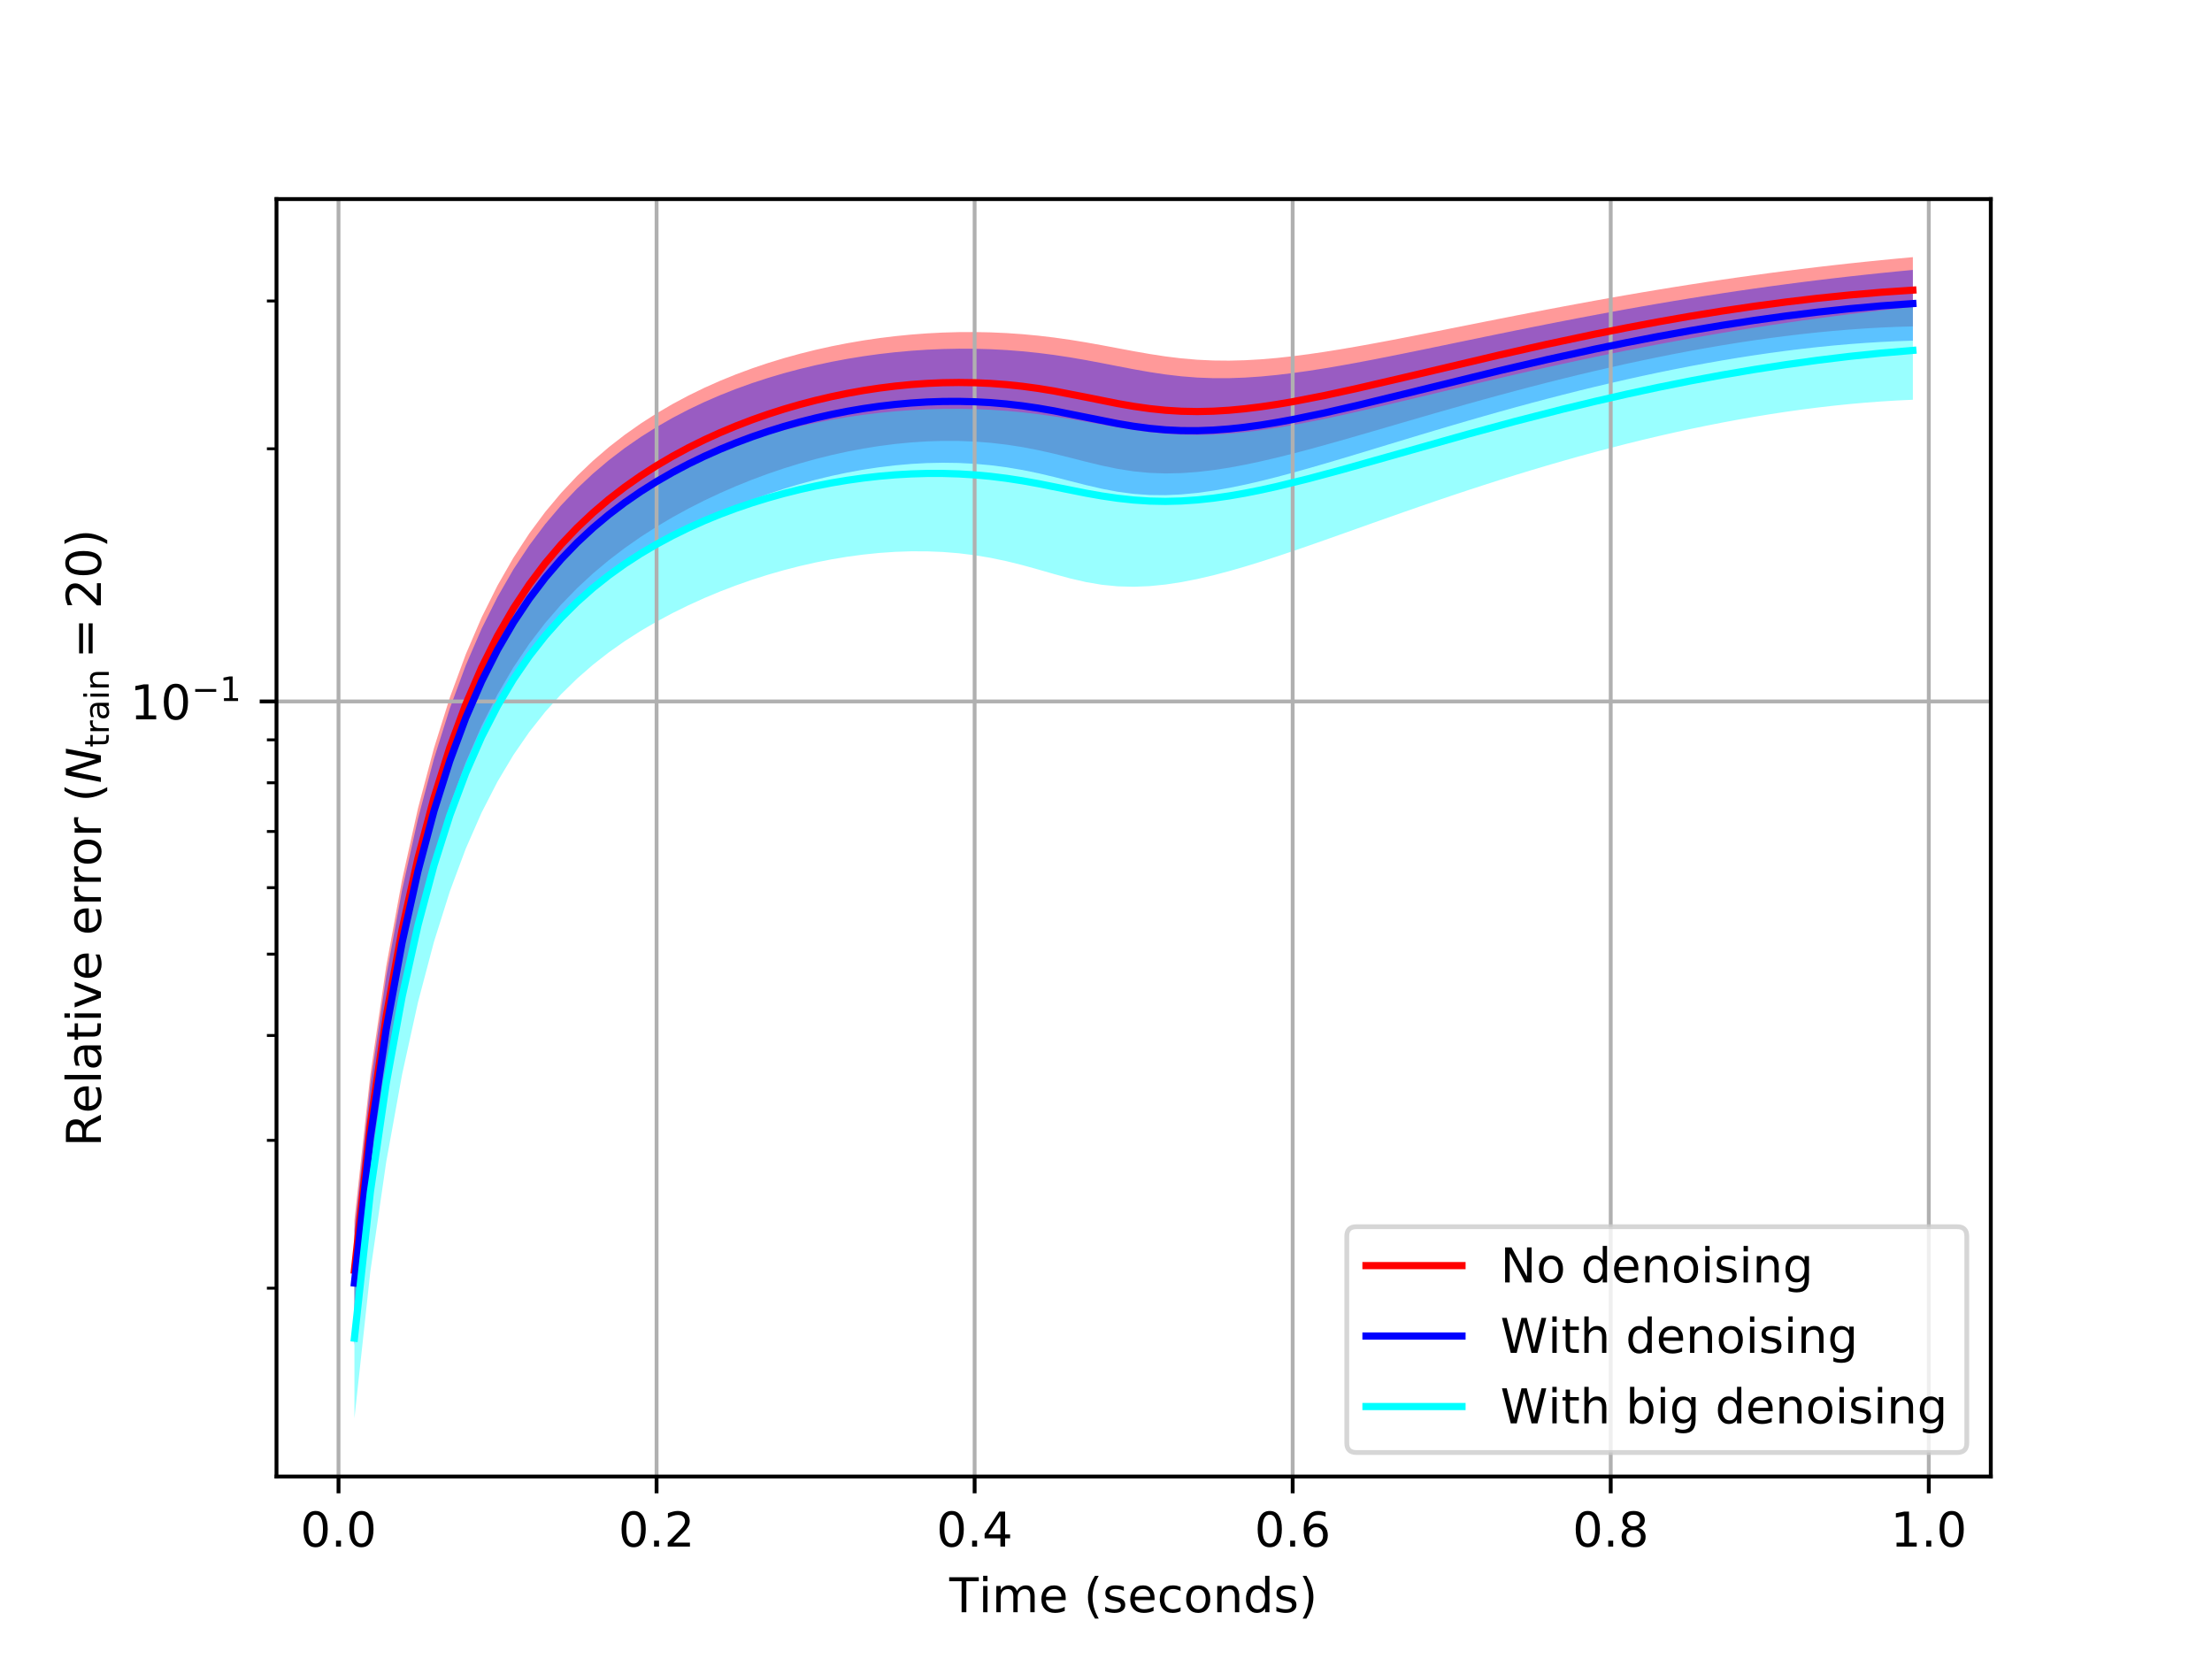 <?xml version="1.0" encoding="utf-8" standalone="no"?>
<!DOCTYPE svg PUBLIC "-//W3C//DTD SVG 1.1//EN"
  "http://www.w3.org/Graphics/SVG/1.1/DTD/svg11.dtd">
<!-- Created with matplotlib (https://matplotlib.org/) -->
<svg height="345.6pt" version="1.1" viewBox="0 0 460.8 345.6" width="460.8pt" xmlns="http://www.w3.org/2000/svg" xmlns:xlink="http://www.w3.org/1999/xlink">
 <defs>
  <style type="text/css">
*{stroke-linecap:butt;stroke-linejoin:round;white-space:pre;}
  </style>
 </defs>
 <g id="figure_1">
  <g id="patch_1">
   <path d="M 0 345.6 
L 460.8 345.6 
L 460.8 0 
L 0 0 
z
" style="fill:#ffffff;"/>
  </g>
  <g id="axes_1">
   <g id="patch_2">
    <path d="M 57.6 307.584 
L 414.72 307.584 
L 414.72 41.472 
L 57.6 41.472 
z
" style="fill:#ffffff;"/>
   </g>
   <g id="PolyCollection_1">
    <path clip-path="url(#paec34d92c5)" d="M 73.833 254.217 
L 73.833 276.668 
L 77.146 246.405 
L 80.458 223.776 
L 83.771 205.679 
L 87.084 190.756 
L 90.397 178.271 
L 93.71 167.744 
L 97.022 158.817 
L 100.335 151.201 
L 103.648 144.663 
L 106.961 139.012 
L 110.274 134.089 
L 113.586 129.766 
L 116.899 125.942 
L 120.212 122.531 
L 123.525 119.466 
L 126.838 116.692 
L 130.15 114.165 
L 133.463 111.852 
L 136.776 109.726 
L 140.089 107.764 
L 143.402 105.949 
L 146.714 104.268 
L 150.027 102.709 
L 153.34 101.265 
L 156.653 99.932 
L 159.966 98.704 
L 163.278 97.579 
L 166.591 96.554 
L 169.904 95.629 
L 173.217 94.802 
L 176.53 94.074 
L 179.842 93.445 
L 183.155 92.917 
L 186.468 92.49 
L 189.781 92.167 
L 193.094 91.952 
L 196.406 91.847 
L 199.719 91.858 
L 203.032 91.989 
L 206.345 92.244 
L 209.658 92.626 
L 212.97 93.138 
L 216.283 93.775 
L 219.596 94.52 
L 222.909 95.343 
L 226.222 96.189 
L 229.534 96.989 
L 232.847 97.674 
L 236.16 98.19 
L 239.473 98.509 
L 242.786 98.628 
L 246.098 98.558 
L 249.411 98.32 
L 252.724 97.936 
L 256.037 97.426 
L 259.35 96.811 
L 262.662 96.109 
L 265.975 95.337 
L 269.288 94.508 
L 272.601 93.635 
L 275.914 92.728 
L 279.226 91.795 
L 282.539 90.846 
L 285.852 89.885 
L 289.165 88.92 
L 292.478 87.953 
L 295.79 86.99 
L 299.103 86.033 
L 302.416 85.085 
L 305.729 84.149 
L 309.042 83.226 
L 312.354 82.319 
L 315.667 81.429 
L 318.98 80.558 
L 322.293 79.706 
L 325.606 78.875 
L 328.918 78.066 
L 332.231 77.28 
L 335.544 76.518 
L 338.857 75.781 
L 342.17 75.07 
L 345.482 74.386 
L 348.795 73.729 
L 352.108 73.101 
L 355.421 72.503 
L 358.734 71.936 
L 362.046 71.401 
L 365.359 70.9 
L 368.672 70.432 
L 371.985 70 
L 375.298 69.605 
L 378.61 69.248 
L 381.923 68.931 
L 385.236 68.655 
L 388.549 68.422 
L 391.862 68.233 
L 395.174 68.09 
L 398.487 67.996 
L 398.487 53.568 
L 398.487 53.568 
L 395.174 53.872 
L 391.862 54.193 
L 388.549 54.529 
L 385.236 54.88 
L 381.923 55.248 
L 378.61 55.631 
L 375.298 56.031 
L 371.985 56.446 
L 368.672 56.877 
L 365.359 57.325 
L 362.046 57.788 
L 358.734 58.267 
L 355.421 58.761 
L 352.108 59.271 
L 348.795 59.796 
L 345.482 60.335 
L 342.17 60.889 
L 338.857 61.456 
L 335.544 62.037 
L 332.231 62.63 
L 328.918 63.236 
L 325.606 63.852 
L 322.293 64.479 
L 318.98 65.115 
L 315.667 65.759 
L 312.354 66.41 
L 309.042 67.066 
L 305.729 67.726 
L 302.416 68.386 
L 299.103 69.046 
L 295.79 69.701 
L 292.478 70.348 
L 289.165 70.984 
L 285.852 71.602 
L 282.539 72.198 
L 279.226 72.766 
L 275.914 73.296 
L 272.601 73.78 
L 269.288 74.209 
L 265.975 74.571 
L 262.662 74.853 
L 259.35 75.043 
L 256.037 75.128 
L 252.724 75.095 
L 249.411 74.938 
L 246.098 74.653 
L 242.786 74.248 
L 239.473 73.74 
L 236.16 73.159 
L 232.847 72.538 
L 229.534 71.916 
L 226.222 71.323 
L 222.909 70.784 
L 219.596 70.315 
L 216.283 69.924 
L 212.97 69.613 
L 209.658 69.384 
L 206.345 69.238 
L 203.032 69.172 
L 199.719 69.186 
L 196.406 69.279 
L 193.094 69.45 
L 189.781 69.7 
L 186.468 70.028 
L 183.155 70.435 
L 179.842 70.922 
L 176.53 71.49 
L 173.217 72.14 
L 169.904 72.877 
L 166.591 73.702 
L 163.278 74.619 
L 159.966 75.632 
L 156.653 76.749 
L 153.34 77.975 
L 150.027 79.321 
L 146.714 80.795 
L 143.402 82.41 
L 140.089 84.178 
L 136.776 86.115 
L 133.463 88.239 
L 130.15 90.574 
L 126.838 93.146 
L 123.525 95.992 
L 120.212 99.154 
L 116.899 102.681 
L 113.586 106.637 
L 110.274 111.1 
L 106.961 116.165 
L 103.648 121.953 
L 100.335 128.611 
L 97.022 136.323 
L 93.71 145.316 
L 90.397 155.872 
L 87.084 168.349 
L 83.771 183.237 
L 80.458 201.297 
L 77.146 223.912 
L 73.833 254.217 
z
" style="fill:#ff0000;fill-opacity:0.4;"/>
   </g>
   <g id="PolyCollection_2">
    <path clip-path="url(#paec34d92c5)" d="M 73.833 256.245 
L 73.833 280.197 
L 77.146 249.891 
L 80.458 227.235 
L 83.771 209.123 
L 87.084 194.196 
L 90.397 181.719 
L 93.71 171.212 
L 97.022 162.312 
L 100.335 154.729 
L 103.648 148.228 
L 106.961 142.614 
L 110.274 137.729 
L 113.586 133.446 
L 116.899 129.659 
L 120.212 126.286 
L 123.525 123.26 
L 126.838 120.526 
L 130.15 118.04 
L 133.463 115.767 
L 136.776 113.682 
L 140.089 111.761 
L 143.402 109.987 
L 146.714 108.345 
L 150.027 106.824 
L 153.34 105.417 
L 156.653 104.119 
L 159.966 102.924 
L 163.278 101.831 
L 166.591 100.836 
L 169.904 99.94 
L 173.217 99.142 
L 176.53 98.441 
L 179.842 97.84 
L 183.155 97.339 
L 186.468 96.942 
L 189.781 96.65 
L 193.094 96.468 
L 196.406 96.399 
L 199.719 96.447 
L 203.032 96.618 
L 206.345 96.916 
L 209.658 97.344 
L 212.97 97.902 
L 216.283 98.582 
L 219.596 99.363 
L 222.909 100.205 
L 226.222 101.047 
L 229.534 101.816 
L 232.847 102.443 
L 236.16 102.884 
L 239.473 103.12 
L 242.786 103.154 
L 246.098 103.001 
L 249.411 102.683 
L 252.724 102.223 
L 256.037 101.643 
L 259.35 100.962 
L 262.662 100.198 
L 265.975 99.367 
L 269.288 98.483 
L 272.601 97.558 
L 275.914 96.601 
L 279.226 95.622 
L 282.539 94.627 
L 285.852 93.624 
L 289.165 92.617 
L 292.478 91.612 
L 295.79 90.611 
L 299.103 89.618 
L 302.416 88.636 
L 305.729 87.667 
L 309.042 86.713 
L 312.354 85.776 
L 315.667 84.858 
L 318.98 83.959 
L 322.293 83.081 
L 325.606 82.225 
L 328.918 81.392 
L 332.231 80.583 
L 335.544 79.799 
L 338.857 79.041 
L 342.17 78.309 
L 345.482 77.606 
L 348.795 76.931 
L 352.108 76.285 
L 355.421 75.671 
L 358.734 75.088 
L 362.046 74.537 
L 365.359 74.02 
L 368.672 73.537 
L 371.985 73.091 
L 375.298 72.681 
L 378.61 72.31 
L 381.923 71.979 
L 385.236 71.688 
L 388.549 71.44 
L 391.862 71.236 
L 395.174 71.077 
L 398.487 70.966 
L 398.487 56.229 
L 398.487 56.229 
L 395.174 56.545 
L 391.862 56.878 
L 388.549 57.227 
L 385.236 57.592 
L 381.923 57.973 
L 378.61 58.371 
L 375.298 58.784 
L 371.985 59.215 
L 368.672 59.661 
L 365.359 60.125 
L 362.046 60.604 
L 358.734 61.1 
L 355.421 61.611 
L 352.108 62.139 
L 348.795 62.682 
L 345.482 63.24 
L 342.17 63.813 
L 338.857 64.4 
L 335.544 65.001 
L 332.231 65.615 
L 328.918 66.242 
L 325.606 66.88 
L 322.293 67.529 
L 318.98 68.188 
L 315.667 68.856 
L 312.354 69.531 
L 309.042 70.212 
L 305.729 70.897 
L 302.416 71.583 
L 299.103 72.27 
L 295.79 72.952 
L 292.478 73.628 
L 289.165 74.293 
L 285.852 74.943 
L 282.539 75.571 
L 279.226 76.17 
L 275.914 76.734 
L 272.601 77.253 
L 269.288 77.717 
L 265.975 78.114 
L 262.662 78.433 
L 259.35 78.658 
L 256.037 78.778 
L 252.724 78.779 
L 249.411 78.652 
L 246.098 78.392 
L 242.786 78.004 
L 239.473 77.504 
L 236.16 76.919 
L 232.847 76.284 
L 229.534 75.638 
L 226.222 75.016 
L 222.909 74.445 
L 219.596 73.943 
L 216.283 73.519 
L 212.97 73.178 
L 209.658 72.92 
L 206.345 72.745 
L 203.032 72.652 
L 199.719 72.639 
L 196.406 72.706 
L 193.094 72.851 
L 189.781 73.074 
L 186.468 73.375 
L 183.155 73.754 
L 179.842 74.213 
L 176.53 74.752 
L 173.217 75.373 
L 169.904 76.079 
L 166.591 76.872 
L 163.278 77.756 
L 159.966 78.737 
L 156.653 79.818 
L 153.34 81.01 
L 150.027 82.319 
L 146.714 83.756 
L 143.402 85.332 
L 140.089 87.061 
L 136.776 88.959 
L 133.463 91.042 
L 130.15 93.335 
L 126.838 95.865 
L 123.525 98.667 
L 120.212 101.783 
L 116.899 105.264 
L 113.586 109.173 
L 110.274 113.587 
L 106.961 118.603 
L 103.648 124.341 
L 100.335 130.95 
L 97.022 138.613 
L 93.71 147.56 
L 90.397 158.072 
L 87.084 170.507 
L 83.771 185.357 
L 80.458 203.38 
L 77.146 225.964 
L 73.833 256.245 
z
" style="fill:#0000ff;fill-opacity:0.4;"/>
   </g>
   <g id="PolyCollection_3">
    <path clip-path="url(#paec34d92c5)" d="M 73.833 265.064 
L 73.833 295.488 
L 77.146 264.906 
L 80.458 242.042 
L 83.771 223.779 
L 87.084 208.753 
L 90.397 196.219 
L 93.71 185.693 
L 97.022 176.804 
L 100.335 169.257 
L 103.648 162.809 
L 106.961 157.266 
L 110.274 152.467 
L 113.586 148.285 
L 116.899 144.613 
L 120.212 141.367 
L 123.525 138.478 
L 126.838 135.89 
L 130.15 133.555 
L 133.463 131.436 
L 136.776 129.501 
L 140.089 127.727 
L 143.402 126.096 
L 146.714 124.593 
L 150.027 123.212 
L 153.34 121.944 
L 156.653 120.785 
L 159.966 119.731 
L 163.278 118.779 
L 166.591 117.927 
L 169.904 117.175 
L 173.217 116.524 
L 176.53 115.974 
L 179.842 115.528 
L 183.155 115.189 
L 186.468 114.96 
L 189.781 114.847 
L 193.094 114.854 
L 196.406 114.987 
L 199.719 115.254 
L 203.032 115.659 
L 206.345 116.208 
L 209.658 116.899 
L 212.97 117.719 
L 216.283 118.636 
L 219.596 119.587 
L 222.909 120.49 
L 226.222 121.256 
L 229.534 121.819 
L 232.847 122.146 
L 236.16 122.235 
L 239.473 122.102 
L 242.786 121.771 
L 246.098 121.269 
L 249.411 120.621 
L 252.724 119.851 
L 256.037 118.98 
L 259.35 118.027 
L 262.662 117.007 
L 265.975 115.935 
L 269.288 114.824 
L 272.601 113.684 
L 275.914 112.524 
L 279.226 111.351 
L 282.539 110.174 
L 285.852 108.996 
L 289.165 107.823 
L 292.478 106.659 
L 295.79 105.506 
L 299.103 104.369 
L 302.416 103.248 
L 305.729 102.146 
L 309.042 101.065 
L 312.354 100.005 
L 315.667 98.97 
L 318.98 97.958 
L 322.293 96.972 
L 325.606 96.012 
L 328.918 95.079 
L 332.231 94.175 
L 335.544 93.299 
L 338.857 92.452 
L 342.17 91.636 
L 345.482 90.851 
L 348.795 90.098 
L 352.108 89.378 
L 355.421 88.691 
L 358.734 88.039 
L 362.046 87.422 
L 365.359 86.842 
L 368.672 86.299 
L 371.985 85.794 
L 375.298 85.329 
L 378.61 84.904 
L 381.923 84.521 
L 385.236 84.18 
L 388.549 83.884 
L 391.862 83.634 
L 395.174 83.43 
L 398.487 83.275 
L 398.487 63.938 
L 398.487 63.938 
L 395.174 64.294 
L 391.862 64.667 
L 388.549 65.057 
L 385.236 65.464 
L 381.923 65.889 
L 378.61 66.331 
L 375.298 66.791 
L 371.985 67.268 
L 368.672 67.763 
L 365.359 68.275 
L 362.046 68.806 
L 358.734 69.354 
L 355.421 69.92 
L 352.108 70.503 
L 348.795 71.105 
L 345.482 71.723 
L 342.17 72.359 
L 338.857 73.012 
L 335.544 73.682 
L 332.231 74.368 
L 328.918 75.069 
L 325.606 75.784 
L 322.293 76.514 
L 318.98 77.256 
L 315.667 78.011 
L 312.354 78.776 
L 309.042 79.55 
L 305.729 80.332 
L 302.416 81.121 
L 299.103 81.912 
L 295.79 82.705 
L 292.478 83.496 
L 289.165 84.281 
L 285.852 85.055 
L 282.539 85.814 
L 279.226 86.551 
L 275.914 87.258 
L 272.601 87.929 
L 269.288 88.552 
L 265.975 89.117 
L 262.662 89.611 
L 259.35 90.021 
L 256.037 90.334 
L 252.724 90.534 
L 249.411 90.609 
L 246.098 90.549 
L 242.786 90.351 
L 239.473 90.02 
L 236.16 89.573 
L 232.847 89.039 
L 229.534 88.453 
L 226.222 87.853 
L 222.909 87.274 
L 219.596 86.744 
L 216.283 86.28 
L 212.97 85.893 
L 209.658 85.587 
L 206.345 85.364 
L 203.032 85.221 
L 199.719 85.158 
L 196.406 85.173 
L 193.094 85.267 
L 189.781 85.437 
L 186.468 85.684 
L 183.155 86.008 
L 179.842 86.409 
L 176.53 86.887 
L 173.217 87.446 
L 169.904 88.087 
L 166.591 88.812 
L 163.278 89.625 
L 159.966 90.529 
L 156.653 91.531 
L 153.34 92.637 
L 150.027 93.856 
L 146.714 95.198 
L 143.402 96.673 
L 140.089 98.293 
L 136.776 100.076 
L 133.463 102.038 
L 130.15 104.203 
L 126.838 106.599 
L 123.525 109.258 
L 120.212 112.224 
L 116.899 115.547 
L 113.586 119.293 
L 110.274 123.542 
L 106.961 128.393 
L 103.648 133.968 
L 100.335 140.419 
L 97.022 147.933 
L 93.71 156.744 
L 90.397 167.137 
L 87.084 179.477 
L 83.771 194.255 
L 80.458 212.231 
L 77.146 234.794 
L 73.833 265.064 
z
" style="fill:#00ffff;fill-opacity:0.4;"/>
   </g>
   <g id="matplotlib.axis_1">
    <g id="xtick_1">
     <g id="line2d_1">
      <path clip-path="url(#paec34d92c5)" d="M 70.52 307.584 
L 70.52 41.472 
" style="fill:none;stroke:#b0b0b0;stroke-linecap:square;stroke-width:0.8;"/>
     </g>
     <g id="line2d_2">
      <defs>
       <path d="M 0 0 
L 0 3.5 
" id="m39bf9a00af" style="stroke:#000000;stroke-width:0.8;"/>
      </defs>
      <g>
       <use style="stroke:#000000;stroke-width:0.8;" x="70.52" xlink:href="#m39bf9a00af" y="307.584"/>
      </g>
     </g>
     <g id="text_1">
      <!-- 0.0 -->
      <defs>
       <path d="M 31.781 66.406 
Q 24.172 66.406 20.328 58.906 
Q 16.5 51.422 16.5 36.375 
Q 16.5 21.391 20.328 13.891 
Q 24.172 6.391 31.781 6.391 
Q 39.453 6.391 43.281 13.891 
Q 47.125 21.391 47.125 36.375 
Q 47.125 51.422 43.281 58.906 
Q 39.453 66.406 31.781 66.406 
z
M 31.781 74.219 
Q 44.047 74.219 50.516 64.516 
Q 56.984 54.828 56.984 36.375 
Q 56.984 17.969 50.516 8.266 
Q 44.047 -1.422 31.781 -1.422 
Q 19.531 -1.422 13.062 8.266 
Q 6.594 17.969 6.594 36.375 
Q 6.594 54.828 13.062 64.516 
Q 19.531 74.219 31.781 74.219 
z
" id="DejaVuSans-48"/>
       <path d="M 10.688 12.406 
L 21 12.406 
L 21 0 
L 10.688 0 
z
" id="DejaVuSans-46"/>
      </defs>
      <g transform="translate(62.568 322.182)scale(0.1 -0.1)">
       <use xlink:href="#DejaVuSans-48"/>
       <use x="63.623" xlink:href="#DejaVuSans-46"/>
       <use x="95.41" xlink:href="#DejaVuSans-48"/>
      </g>
     </g>
    </g>
    <g id="xtick_2">
     <g id="line2d_3">
      <path clip-path="url(#paec34d92c5)" d="M 136.776 307.584 
L 136.776 41.472 
" style="fill:none;stroke:#b0b0b0;stroke-linecap:square;stroke-width:0.8;"/>
     </g>
     <g id="line2d_4">
      <g>
       <use style="stroke:#000000;stroke-width:0.8;" x="136.776" xlink:href="#m39bf9a00af" y="307.584"/>
      </g>
     </g>
     <g id="text_2">
      <!-- 0.2 -->
      <defs>
       <path d="M 19.188 8.297 
L 53.609 8.297 
L 53.609 0 
L 7.328 0 
L 7.328 8.297 
Q 12.938 14.109 22.625 23.891 
Q 32.328 33.688 34.812 36.531 
Q 39.547 41.844 41.422 45.531 
Q 43.312 49.219 43.312 52.781 
Q 43.312 58.594 39.234 62.25 
Q 35.156 65.922 28.609 65.922 
Q 23.969 65.922 18.812 64.312 
Q 13.672 62.703 7.812 59.422 
L 7.812 69.391 
Q 13.766 71.781 18.938 73 
Q 24.125 74.219 28.422 74.219 
Q 39.75 74.219 46.484 68.547 
Q 53.219 62.891 53.219 53.422 
Q 53.219 48.922 51.531 44.891 
Q 49.859 40.875 45.406 35.406 
Q 44.188 33.984 37.641 27.219 
Q 31.109 20.453 19.188 8.297 
z
" id="DejaVuSans-50"/>
      </defs>
      <g transform="translate(128.824 322.182)scale(0.1 -0.1)">
       <use xlink:href="#DejaVuSans-48"/>
       <use x="63.623" xlink:href="#DejaVuSans-46"/>
       <use x="95.41" xlink:href="#DejaVuSans-50"/>
      </g>
     </g>
    </g>
    <g id="xtick_3">
     <g id="line2d_5">
      <path clip-path="url(#paec34d92c5)" d="M 203.032 307.584 
L 203.032 41.472 
" style="fill:none;stroke:#b0b0b0;stroke-linecap:square;stroke-width:0.8;"/>
     </g>
     <g id="line2d_6">
      <g>
       <use style="stroke:#000000;stroke-width:0.8;" x="203.032" xlink:href="#m39bf9a00af" y="307.584"/>
      </g>
     </g>
     <g id="text_3">
      <!-- 0.4 -->
      <defs>
       <path d="M 37.797 64.312 
L 12.891 25.391 
L 37.797 25.391 
z
M 35.203 72.906 
L 47.609 72.906 
L 47.609 25.391 
L 58.016 25.391 
L 58.016 17.188 
L 47.609 17.188 
L 47.609 0 
L 37.797 0 
L 37.797 17.188 
L 4.891 17.188 
L 4.891 26.703 
z
" id="DejaVuSans-52"/>
      </defs>
      <g transform="translate(195.08 322.182)scale(0.1 -0.1)">
       <use xlink:href="#DejaVuSans-48"/>
       <use x="63.623" xlink:href="#DejaVuSans-46"/>
       <use x="95.41" xlink:href="#DejaVuSans-52"/>
      </g>
     </g>
    </g>
    <g id="xtick_4">
     <g id="line2d_7">
      <path clip-path="url(#paec34d92c5)" d="M 269.288 307.584 
L 269.288 41.472 
" style="fill:none;stroke:#b0b0b0;stroke-linecap:square;stroke-width:0.8;"/>
     </g>
     <g id="line2d_8">
      <g>
       <use style="stroke:#000000;stroke-width:0.8;" x="269.288" xlink:href="#m39bf9a00af" y="307.584"/>
      </g>
     </g>
     <g id="text_4">
      <!-- 0.6 -->
      <defs>
       <path d="M 33.016 40.375 
Q 26.375 40.375 22.484 35.828 
Q 18.609 31.297 18.609 23.391 
Q 18.609 15.531 22.484 10.953 
Q 26.375 6.391 33.016 6.391 
Q 39.656 6.391 43.531 10.953 
Q 47.406 15.531 47.406 23.391 
Q 47.406 31.297 43.531 35.828 
Q 39.656 40.375 33.016 40.375 
z
M 52.594 71.297 
L 52.594 62.312 
Q 48.875 64.062 45.094 64.984 
Q 41.312 65.922 37.594 65.922 
Q 27.828 65.922 22.672 59.328 
Q 17.531 52.734 16.797 39.406 
Q 19.672 43.656 24.016 45.922 
Q 28.375 48.188 33.594 48.188 
Q 44.578 48.188 50.953 41.516 
Q 57.328 34.859 57.328 23.391 
Q 57.328 12.156 50.688 5.359 
Q 44.047 -1.422 33.016 -1.422 
Q 20.359 -1.422 13.672 8.266 
Q 6.984 17.969 6.984 36.375 
Q 6.984 53.656 15.188 63.938 
Q 23.391 74.219 37.203 74.219 
Q 40.922 74.219 44.703 73.484 
Q 48.484 72.75 52.594 71.297 
z
" id="DejaVuSans-54"/>
      </defs>
      <g transform="translate(261.336 322.182)scale(0.1 -0.1)">
       <use xlink:href="#DejaVuSans-48"/>
       <use x="63.623" xlink:href="#DejaVuSans-46"/>
       <use x="95.41" xlink:href="#DejaVuSans-54"/>
      </g>
     </g>
    </g>
    <g id="xtick_5">
     <g id="line2d_9">
      <path clip-path="url(#paec34d92c5)" d="M 335.544 307.584 
L 335.544 41.472 
" style="fill:none;stroke:#b0b0b0;stroke-linecap:square;stroke-width:0.8;"/>
     </g>
     <g id="line2d_10">
      <g>
       <use style="stroke:#000000;stroke-width:0.8;" x="335.544" xlink:href="#m39bf9a00af" y="307.584"/>
      </g>
     </g>
     <g id="text_5">
      <!-- 0.8 -->
      <defs>
       <path d="M 31.781 34.625 
Q 24.75 34.625 20.719 30.859 
Q 16.703 27.094 16.703 20.516 
Q 16.703 13.922 20.719 10.156 
Q 24.75 6.391 31.781 6.391 
Q 38.812 6.391 42.859 10.172 
Q 46.922 13.969 46.922 20.516 
Q 46.922 27.094 42.891 30.859 
Q 38.875 34.625 31.781 34.625 
z
M 21.922 38.812 
Q 15.578 40.375 12.031 44.719 
Q 8.5 49.078 8.5 55.328 
Q 8.5 64.062 14.719 69.141 
Q 20.953 74.219 31.781 74.219 
Q 42.672 74.219 48.875 69.141 
Q 55.078 64.062 55.078 55.328 
Q 55.078 49.078 51.531 44.719 
Q 48 40.375 41.703 38.812 
Q 48.828 37.156 52.797 32.312 
Q 56.781 27.484 56.781 20.516 
Q 56.781 9.906 50.312 4.234 
Q 43.844 -1.422 31.781 -1.422 
Q 19.734 -1.422 13.25 4.234 
Q 6.781 9.906 6.781 20.516 
Q 6.781 27.484 10.781 32.312 
Q 14.797 37.156 21.922 38.812 
z
M 18.312 54.391 
Q 18.312 48.734 21.844 45.562 
Q 25.391 42.391 31.781 42.391 
Q 38.141 42.391 41.719 45.562 
Q 45.312 48.734 45.312 54.391 
Q 45.312 60.062 41.719 63.234 
Q 38.141 66.406 31.781 66.406 
Q 25.391 66.406 21.844 63.234 
Q 18.312 60.062 18.312 54.391 
z
" id="DejaVuSans-56"/>
      </defs>
      <g transform="translate(327.592 322.182)scale(0.1 -0.1)">
       <use xlink:href="#DejaVuSans-48"/>
       <use x="63.623" xlink:href="#DejaVuSans-46"/>
       <use x="95.41" xlink:href="#DejaVuSans-56"/>
      </g>
     </g>
    </g>
    <g id="xtick_6">
     <g id="line2d_11">
      <path clip-path="url(#paec34d92c5)" d="M 401.8 307.584 
L 401.8 41.472 
" style="fill:none;stroke:#b0b0b0;stroke-linecap:square;stroke-width:0.8;"/>
     </g>
     <g id="line2d_12">
      <g>
       <use style="stroke:#000000;stroke-width:0.8;" x="401.8" xlink:href="#m39bf9a00af" y="307.584"/>
      </g>
     </g>
     <g id="text_6">
      <!-- 1.0 -->
      <defs>
       <path d="M 12.406 8.297 
L 28.516 8.297 
L 28.516 63.922 
L 10.984 60.406 
L 10.984 69.391 
L 28.422 72.906 
L 38.281 72.906 
L 38.281 8.297 
L 54.391 8.297 
L 54.391 0 
L 12.406 0 
z
" id="DejaVuSans-49"/>
      </defs>
      <g transform="translate(393.849 322.182)scale(0.1 -0.1)">
       <use xlink:href="#DejaVuSans-49"/>
       <use x="63.623" xlink:href="#DejaVuSans-46"/>
       <use x="95.41" xlink:href="#DejaVuSans-48"/>
      </g>
     </g>
    </g>
    <g id="text_7">
     <!-- $\mathrm{Time \ (seconds)}$ -->
     <defs>
      <path d="M -0.297 72.906 
L 61.375 72.906 
L 61.375 64.594 
L 35.5 64.594 
L 35.5 0 
L 25.594 0 
L 25.594 64.594 
L -0.297 64.594 
z
" id="DejaVuSans-84"/>
      <path d="M 9.422 54.688 
L 18.406 54.688 
L 18.406 0 
L 9.422 0 
z
M 9.422 75.984 
L 18.406 75.984 
L 18.406 64.594 
L 9.422 64.594 
z
" id="DejaVuSans-105"/>
      <path d="M 52 44.188 
Q 55.375 50.25 60.062 53.125 
Q 64.75 56 71.094 56 
Q 79.641 56 84.281 50.016 
Q 88.922 44.047 88.922 33.016 
L 88.922 0 
L 79.891 0 
L 79.891 32.719 
Q 79.891 40.578 77.094 44.375 
Q 74.312 48.188 68.609 48.188 
Q 61.625 48.188 57.562 43.547 
Q 53.516 38.922 53.516 30.906 
L 53.516 0 
L 44.484 0 
L 44.484 32.719 
Q 44.484 40.625 41.703 44.406 
Q 38.922 48.188 33.109 48.188 
Q 26.219 48.188 22.156 43.531 
Q 18.109 38.875 18.109 30.906 
L 18.109 0 
L 9.078 0 
L 9.078 54.688 
L 18.109 54.688 
L 18.109 46.188 
Q 21.188 51.219 25.484 53.609 
Q 29.781 56 35.688 56 
Q 41.656 56 45.828 52.969 
Q 50 49.953 52 44.188 
z
" id="DejaVuSans-109"/>
      <path d="M 56.203 29.594 
L 56.203 25.203 
L 14.891 25.203 
Q 15.484 15.922 20.484 11.062 
Q 25.484 6.203 34.422 6.203 
Q 39.594 6.203 44.453 7.469 
Q 49.312 8.734 54.109 11.281 
L 54.109 2.781 
Q 49.266 0.734 44.188 -0.344 
Q 39.109 -1.422 33.891 -1.422 
Q 20.797 -1.422 13.156 6.188 
Q 5.516 13.812 5.516 26.812 
Q 5.516 40.234 12.766 48.109 
Q 20.016 56 32.328 56 
Q 43.359 56 49.781 48.891 
Q 56.203 41.797 56.203 29.594 
z
M 47.219 32.234 
Q 47.125 39.594 43.094 43.984 
Q 39.062 48.391 32.422 48.391 
Q 24.906 48.391 20.391 44.141 
Q 15.875 39.891 15.188 32.172 
z
" id="DejaVuSans-101"/>
      <path d="M 31 75.875 
Q 24.469 64.656 21.281 53.656 
Q 18.109 42.672 18.109 31.391 
Q 18.109 20.125 21.312 9.062 
Q 24.516 -2 31 -13.188 
L 23.188 -13.188 
Q 15.875 -1.703 12.234 9.375 
Q 8.594 20.453 8.594 31.391 
Q 8.594 42.281 12.203 53.312 
Q 15.828 64.359 23.188 75.875 
z
" id="DejaVuSans-40"/>
      <path d="M 44.281 53.078 
L 44.281 44.578 
Q 40.484 46.531 36.375 47.5 
Q 32.281 48.484 27.875 48.484 
Q 21.188 48.484 17.844 46.438 
Q 14.5 44.391 14.5 40.281 
Q 14.5 37.156 16.891 35.375 
Q 19.281 33.594 26.516 31.984 
L 29.594 31.297 
Q 39.156 29.25 43.188 25.516 
Q 47.219 21.781 47.219 15.094 
Q 47.219 7.469 41.188 3.016 
Q 35.156 -1.422 24.609 -1.422 
Q 20.219 -1.422 15.453 -0.562 
Q 10.688 0.297 5.422 2 
L 5.422 11.281 
Q 10.406 8.688 15.234 7.391 
Q 20.062 6.109 24.812 6.109 
Q 31.156 6.109 34.562 8.281 
Q 37.984 10.453 37.984 14.406 
Q 37.984 18.062 35.516 20.016 
Q 33.062 21.969 24.703 23.781 
L 21.578 24.516 
Q 13.234 26.266 9.516 29.906 
Q 5.812 33.547 5.812 39.891 
Q 5.812 47.609 11.281 51.797 
Q 16.75 56 26.812 56 
Q 31.781 56 36.172 55.266 
Q 40.578 54.547 44.281 53.078 
z
" id="DejaVuSans-115"/>
      <path d="M 48.781 52.594 
L 48.781 44.188 
Q 44.969 46.297 41.141 47.344 
Q 37.312 48.391 33.406 48.391 
Q 24.656 48.391 19.812 42.844 
Q 14.984 37.312 14.984 27.297 
Q 14.984 17.281 19.812 11.734 
Q 24.656 6.203 33.406 6.203 
Q 37.312 6.203 41.141 7.25 
Q 44.969 8.297 48.781 10.406 
L 48.781 2.094 
Q 45.016 0.344 40.984 -0.531 
Q 36.969 -1.422 32.422 -1.422 
Q 20.062 -1.422 12.781 6.344 
Q 5.516 14.109 5.516 27.297 
Q 5.516 40.672 12.859 48.328 
Q 20.219 56 33.016 56 
Q 37.156 56 41.109 55.141 
Q 45.062 54.297 48.781 52.594 
z
" id="DejaVuSans-99"/>
      <path d="M 30.609 48.391 
Q 23.391 48.391 19.188 42.75 
Q 14.984 37.109 14.984 27.297 
Q 14.984 17.484 19.156 11.844 
Q 23.344 6.203 30.609 6.203 
Q 37.797 6.203 41.984 11.859 
Q 46.188 17.531 46.188 27.297 
Q 46.188 37.016 41.984 42.703 
Q 37.797 48.391 30.609 48.391 
z
M 30.609 56 
Q 42.328 56 49.016 48.375 
Q 55.719 40.766 55.719 27.297 
Q 55.719 13.875 49.016 6.219 
Q 42.328 -1.422 30.609 -1.422 
Q 18.844 -1.422 12.172 6.219 
Q 5.516 13.875 5.516 27.297 
Q 5.516 40.766 12.172 48.375 
Q 18.844 56 30.609 56 
z
" id="DejaVuSans-111"/>
      <path d="M 54.891 33.016 
L 54.891 0 
L 45.906 0 
L 45.906 32.719 
Q 45.906 40.484 42.875 44.328 
Q 39.844 48.188 33.797 48.188 
Q 26.516 48.188 22.312 43.547 
Q 18.109 38.922 18.109 30.906 
L 18.109 0 
L 9.078 0 
L 9.078 54.688 
L 18.109 54.688 
L 18.109 46.188 
Q 21.344 51.125 25.703 53.562 
Q 30.078 56 35.797 56 
Q 45.219 56 50.047 50.172 
Q 54.891 44.344 54.891 33.016 
z
" id="DejaVuSans-110"/>
      <path d="M 45.406 46.391 
L 45.406 75.984 
L 54.391 75.984 
L 54.391 0 
L 45.406 0 
L 45.406 8.203 
Q 42.578 3.328 38.25 0.953 
Q 33.938 -1.422 27.875 -1.422 
Q 17.969 -1.422 11.734 6.484 
Q 5.516 14.406 5.516 27.297 
Q 5.516 40.188 11.734 48.094 
Q 17.969 56 27.875 56 
Q 33.938 56 38.25 53.625 
Q 42.578 51.266 45.406 46.391 
z
M 14.797 27.297 
Q 14.797 17.391 18.875 11.75 
Q 22.953 6.109 30.078 6.109 
Q 37.203 6.109 41.297 11.75 
Q 45.406 17.391 45.406 27.297 
Q 45.406 37.203 41.297 42.844 
Q 37.203 48.484 30.078 48.484 
Q 22.953 48.484 18.875 42.844 
Q 14.797 37.203 14.797 27.297 
z
" id="DejaVuSans-100"/>
      <path d="M 8.016 75.875 
L 15.828 75.875 
Q 23.141 64.359 26.781 53.312 
Q 30.422 42.281 30.422 31.391 
Q 30.422 20.453 26.781 9.375 
Q 23.141 -1.703 15.828 -13.188 
L 8.016 -13.188 
Q 14.5 -2 17.703 9.062 
Q 20.906 20.125 20.906 31.391 
Q 20.906 42.672 17.703 53.656 
Q 14.5 64.656 8.016 75.875 
z
" id="DejaVuSans-41"/>
     </defs>
     <g transform="translate(197.76 335.861)scale(0.1 -0.1)">
      <use transform="translate(0 0.016)" xlink:href="#DejaVuSans-84"/>
      <use transform="translate(61.084 0.016)" xlink:href="#DejaVuSans-105"/>
      <use transform="translate(88.867 0.016)" xlink:href="#DejaVuSans-109"/>
      <use transform="translate(186.279 0.016)" xlink:href="#DejaVuSans-101"/>
      <use transform="translate(280.273 0.016)" xlink:href="#DejaVuSans-40"/>
      <use transform="translate(319.287 0.016)" xlink:href="#DejaVuSans-115"/>
      <use transform="translate(371.386 0.016)" xlink:href="#DejaVuSans-101"/>
      <use transform="translate(432.91 0.016)" xlink:href="#DejaVuSans-99"/>
      <use transform="translate(487.89 0.016)" xlink:href="#DejaVuSans-111"/>
      <use transform="translate(549.072 0.016)" xlink:href="#DejaVuSans-110"/>
      <use transform="translate(612.451 0.016)" xlink:href="#DejaVuSans-100"/>
      <use transform="translate(675.927 0.016)" xlink:href="#DejaVuSans-115"/>
      <use transform="translate(728.027 0.016)" xlink:href="#DejaVuSans-41"/>
     </g>
    </g>
   </g>
   <g id="matplotlib.axis_2">
    <g id="ytick_1">
     <g id="line2d_13">
      <path clip-path="url(#paec34d92c5)" d="M 57.6 146.125 
L 414.72 146.125 
" style="fill:none;stroke:#b0b0b0;stroke-linecap:square;stroke-width:0.8;"/>
     </g>
     <g id="line2d_14">
      <defs>
       <path d="M 0 0 
L -3.5 0 
" id="maae1cabc62" style="stroke:#000000;stroke-width:0.8;"/>
      </defs>
      <g>
       <use style="stroke:#000000;stroke-width:0.8;" x="57.6" xlink:href="#maae1cabc62" y="146.125"/>
      </g>
     </g>
     <g id="text_8">
      <!-- $\mathdefault{10^{-1}}$ -->
      <defs>
       <path d="M 10.594 35.5 
L 73.188 35.5 
L 73.188 27.203 
L 10.594 27.203 
z
" id="DejaVuSans-8722"/>
      </defs>
      <g transform="translate(27.1 149.924)scale(0.1 -0.1)">
       <use transform="translate(0 0.684)" xlink:href="#DejaVuSans-49"/>
       <use transform="translate(63.623 0.684)" xlink:href="#DejaVuSans-48"/>
       <use transform="translate(128.203 38.966)scale(0.7)" xlink:href="#DejaVuSans-8722"/>
       <use transform="translate(186.855 38.966)scale(0.7)" xlink:href="#DejaVuSans-49"/>
      </g>
     </g>
    </g>
    <g id="ytick_2">
     <g id="line2d_15">
      <defs>
       <path d="M 0 0 
L -2 0 
" id="mfd7ceeb853" style="stroke:#000000;stroke-width:0.6;"/>
      </defs>
      <g>
       <use style="stroke:#000000;stroke-width:0.6;" x="57.6" xlink:href="#mfd7ceeb853" y="268.348"/>
      </g>
     </g>
    </g>
    <g id="ytick_3">
     <g id="line2d_16">
      <g>
       <use style="stroke:#000000;stroke-width:0.6;" x="57.6" xlink:href="#mfd7ceeb853" y="237.557"/>
      </g>
     </g>
    </g>
    <g id="ytick_4">
     <g id="line2d_17">
      <g>
       <use style="stroke:#000000;stroke-width:0.6;" x="57.6" xlink:href="#mfd7ceeb853" y="215.71"/>
      </g>
     </g>
    </g>
    <g id="ytick_5">
     <g id="line2d_18">
      <g>
       <use style="stroke:#000000;stroke-width:0.6;" x="57.6" xlink:href="#mfd7ceeb853" y="198.764"/>
      </g>
     </g>
    </g>
    <g id="ytick_6">
     <g id="line2d_19">
      <g>
       <use style="stroke:#000000;stroke-width:0.6;" x="57.6" xlink:href="#mfd7ceeb853" y="184.918"/>
      </g>
     </g>
    </g>
    <g id="ytick_7">
     <g id="line2d_20">
      <g>
       <use style="stroke:#000000;stroke-width:0.6;" x="57.6" xlink:href="#mfd7ceeb853" y="173.212"/>
      </g>
     </g>
    </g>
    <g id="ytick_8">
     <g id="line2d_21">
      <g>
       <use style="stroke:#000000;stroke-width:0.6;" x="57.6" xlink:href="#mfd7ceeb853" y="163.071"/>
      </g>
     </g>
    </g>
    <g id="ytick_9">
     <g id="line2d_22">
      <g>
       <use style="stroke:#000000;stroke-width:0.6;" x="57.6" xlink:href="#mfd7ceeb853" y="154.126"/>
      </g>
     </g>
    </g>
    <g id="ytick_10">
     <g id="line2d_23">
      <g>
       <use style="stroke:#000000;stroke-width:0.6;" x="57.6" xlink:href="#mfd7ceeb853" y="93.487"/>
      </g>
     </g>
    </g>
    <g id="ytick_11">
     <g id="line2d_24">
      <g>
       <use style="stroke:#000000;stroke-width:0.6;" x="57.6" xlink:href="#mfd7ceeb853" y="62.695"/>
      </g>
     </g>
    </g>
    <g id="text_9">
     <!-- $\mathrm{Relative \ error}$ ($N_{\mathrm{train}}=20$) -->
     <defs>
      <path d="M 44.391 34.188 
Q 47.562 33.109 50.562 29.594 
Q 53.562 26.078 56.594 19.922 
L 66.609 0 
L 56 0 
L 46.688 18.703 
Q 43.062 26.031 39.672 28.422 
Q 36.281 30.812 30.422 30.812 
L 19.672 30.812 
L 19.672 0 
L 9.812 0 
L 9.812 72.906 
L 32.078 72.906 
Q 44.578 72.906 50.734 67.672 
Q 56.891 62.453 56.891 51.906 
Q 56.891 45.016 53.688 40.469 
Q 50.484 35.938 44.391 34.188 
z
M 19.672 64.797 
L 19.672 38.922 
L 32.078 38.922 
Q 39.203 38.922 42.844 42.219 
Q 46.484 45.516 46.484 51.906 
Q 46.484 58.297 42.844 61.547 
Q 39.203 64.797 32.078 64.797 
z
" id="DejaVuSans-82"/>
      <path d="M 9.422 75.984 
L 18.406 75.984 
L 18.406 0 
L 9.422 0 
z
" id="DejaVuSans-108"/>
      <path d="M 34.281 27.484 
Q 23.391 27.484 19.188 25 
Q 14.984 22.516 14.984 16.5 
Q 14.984 11.719 18.141 8.906 
Q 21.297 6.109 26.703 6.109 
Q 34.188 6.109 38.703 11.406 
Q 43.219 16.703 43.219 25.484 
L 43.219 27.484 
z
M 52.203 31.203 
L 52.203 0 
L 43.219 0 
L 43.219 8.297 
Q 40.141 3.328 35.547 0.953 
Q 30.953 -1.422 24.312 -1.422 
Q 15.922 -1.422 10.953 3.297 
Q 6 8.016 6 15.922 
Q 6 25.141 12.172 29.828 
Q 18.359 34.516 30.609 34.516 
L 43.219 34.516 
L 43.219 35.406 
Q 43.219 41.609 39.141 45 
Q 35.062 48.391 27.688 48.391 
Q 23 48.391 18.547 47.266 
Q 14.109 46.141 10.016 43.891 
L 10.016 52.203 
Q 14.938 54.109 19.578 55.047 
Q 24.219 56 28.609 56 
Q 40.484 56 46.344 49.844 
Q 52.203 43.703 52.203 31.203 
z
" id="DejaVuSans-97"/>
      <path d="M 18.312 70.219 
L 18.312 54.688 
L 36.812 54.688 
L 36.812 47.703 
L 18.312 47.703 
L 18.312 18.016 
Q 18.312 11.328 20.141 9.422 
Q 21.969 7.516 27.594 7.516 
L 36.812 7.516 
L 36.812 0 
L 27.594 0 
Q 17.188 0 13.234 3.875 
Q 9.281 7.766 9.281 18.016 
L 9.281 47.703 
L 2.688 47.703 
L 2.688 54.688 
L 9.281 54.688 
L 9.281 70.219 
z
" id="DejaVuSans-116"/>
      <path d="M 2.984 54.688 
L 12.5 54.688 
L 29.594 8.797 
L 46.688 54.688 
L 56.203 54.688 
L 35.688 0 
L 23.484 0 
z
" id="DejaVuSans-118"/>
      <path d="M 41.109 46.297 
Q 39.594 47.172 37.812 47.578 
Q 36.031 48 33.891 48 
Q 26.266 48 22.188 43.047 
Q 18.109 38.094 18.109 28.812 
L 18.109 0 
L 9.078 0 
L 9.078 54.688 
L 18.109 54.688 
L 18.109 46.188 
Q 20.953 51.172 25.484 53.578 
Q 30.031 56 36.531 56 
Q 37.453 56 38.578 55.875 
Q 39.703 55.766 41.062 55.516 
z
" id="DejaVuSans-114"/>
      <path id="DejaVuSans-32"/>
      <path d="M 16.891 72.906 
L 30.172 72.906 
L 50.297 10.406 
L 62.5 72.906 
L 72.125 72.906 
L 57.906 0 
L 44.578 0 
L 24.516 62.891 
L 12.312 0 
L 2.688 0 
z
" id="DejaVuSans-Oblique-78"/>
      <path d="M 10.594 45.406 
L 73.188 45.406 
L 73.188 37.203 
L 10.594 37.203 
z
M 10.594 25.484 
L 73.188 25.484 
L 73.188 17.188 
L 10.594 17.188 
z
" id="DejaVuSans-61"/>
     </defs>
     <g transform="translate(21.02 238.878)rotate(-90)scale(0.1 -0.1)">
      <use transform="translate(0 0.016)" xlink:href="#DejaVuSans-82"/>
      <use transform="translate(69.482 0.016)" xlink:href="#DejaVuSans-101"/>
      <use transform="translate(131.006 0.016)" xlink:href="#DejaVuSans-108"/>
      <use transform="translate(158.789 0.016)" xlink:href="#DejaVuSans-97"/>
      <use transform="translate(220.068 0.016)" xlink:href="#DejaVuSans-116"/>
      <use transform="translate(259.277 0.016)" xlink:href="#DejaVuSans-105"/>
      <use transform="translate(287.061 0.016)" xlink:href="#DejaVuSans-118"/>
      <use transform="translate(346.24 0.016)" xlink:href="#DejaVuSans-101"/>
      <use transform="translate(440.234 0.016)" xlink:href="#DejaVuSans-101"/>
      <use transform="translate(501.757 0.016)" xlink:href="#DejaVuSans-114"/>
      <use transform="translate(542.871 0.016)" xlink:href="#DejaVuSans-114"/>
      <use transform="translate(583.984 0.016)" xlink:href="#DejaVuSans-111"/>
      <use transform="translate(645.166 0.016)" xlink:href="#DejaVuSans-114"/>
      <use transform="translate(686.279 0.016)" xlink:href="#DejaVuSans-32"/>
      <use transform="translate(718.066 0.016)" xlink:href="#DejaVuSans-40"/>
      <use transform="translate(757.08 0.016)" xlink:href="#DejaVuSans-Oblique-78"/>
      <use transform="translate(831.884 -16.391)scale(0.7)" xlink:href="#DejaVuSans-116"/>
      <use transform="translate(859.331 -16.391)scale(0.7)" xlink:href="#DejaVuSans-114"/>
      <use transform="translate(888.11 -16.391)scale(0.7)" xlink:href="#DejaVuSans-97"/>
      <use transform="translate(931.006 -16.391)scale(0.7)" xlink:href="#DejaVuSans-105"/>
      <use transform="translate(950.454 -16.391)scale(0.7)" xlink:href="#DejaVuSans-110"/>
      <use transform="translate(1017.036 0.016)" xlink:href="#DejaVuSans-61"/>
      <use transform="translate(1120.307 0.016)" xlink:href="#DejaVuSans-50"/>
      <use transform="translate(1183.93 0.016)" xlink:href="#DejaVuSans-48"/>
      <use transform="translate(1247.553 0.016)" xlink:href="#DejaVuSans-41"/>
     </g>
    </g>
   </g>
   <g id="line2d_25">
    <path clip-path="url(#paec34d92c5)" d="M 73.833 264.616 
L 77.146 234.329 
L 80.458 211.708 
L 83.771 193.632 
L 87.084 178.729 
L 90.397 166.249 
L 93.71 155.705 
L 97.022 146.74 
L 100.335 139.069 
L 103.648 132.462 
L 106.961 126.733 
L 110.274 121.728 
L 113.586 117.325 
L 116.899 113.424 
L 120.212 109.946 
L 123.525 106.826 
L 126.838 104.01 
L 130.15 101.457 
L 133.463 99.131 
L 136.776 97.006 
L 140.089 95.059 
L 143.402 93.271 
L 146.714 91.628 
L 150.027 90.118 
L 153.34 88.731 
L 156.653 87.459 
L 159.966 86.295 
L 163.278 85.234 
L 166.591 84.271 
L 169.904 83.404 
L 173.217 82.629 
L 176.53 81.945 
L 179.842 81.351 
L 183.155 80.847 
L 186.468 80.431 
L 189.781 80.106 
L 193.094 79.871 
L 196.406 79.728 
L 199.719 79.679 
L 203.032 79.727 
L 206.345 79.873 
L 209.658 80.12 
L 212.97 80.468 
L 216.283 80.917 
L 219.596 81.457 
L 226.222 82.743 
L 232.847 84.071 
L 236.16 84.648 
L 239.473 85.119 
L 242.786 85.464 
L 246.098 85.669 
L 249.411 85.733 
L 252.724 85.66 
L 256.037 85.461 
L 259.35 85.15 
L 262.662 84.74 
L 265.975 84.246 
L 269.288 83.683 
L 275.914 82.392 
L 282.539 80.951 
L 292.478 78.642 
L 312.354 73.949 
L 322.293 71.711 
L 332.231 69.603 
L 338.857 68.282 
L 345.482 67.036 
L 352.108 65.872 
L 358.734 64.794 
L 365.359 63.809 
L 371.985 62.921 
L 378.61 62.135 
L 385.236 61.456 
L 391.862 60.889 
L 398.487 60.44 
" style="fill:none;stroke:#ff0000;stroke-linecap:square;stroke-width:1.5;"/>
   </g>
   <g id="line2d_26">
    <path clip-path="url(#paec34d92c5)" d="M 73.833 267.28 
L 77.146 236.989 
L 80.458 214.375 
L 83.771 196.314 
L 87.084 181.432 
L 90.397 168.979 
L 93.71 158.469 
L 97.022 149.542 
L 100.335 141.912 
L 103.648 135.349 
L 106.961 129.663 
L 110.274 124.703 
L 113.586 120.343 
L 116.899 116.486 
L 120.212 113.051 
L 123.525 109.972 
L 126.838 107.199 
L 130.15 104.687 
L 133.463 102.403 
L 136.776 100.318 
L 140.089 98.411 
L 143.402 96.663 
L 146.714 95.059 
L 150.027 93.587 
L 153.34 92.237 
L 156.653 91.001 
L 159.966 89.871 
L 163.278 88.844 
L 166.591 87.913 
L 169.904 87.076 
L 173.217 86.331 
L 176.53 85.676 
L 179.842 85.111 
L 183.155 84.635 
L 186.468 84.248 
L 189.781 83.951 
L 193.094 83.745 
L 196.406 83.632 
L 199.719 83.614 
L 203.032 83.694 
L 206.345 83.873 
L 209.658 84.155 
L 212.97 84.538 
L 216.283 85.021 
L 219.596 85.594 
L 226.222 86.921 
L 232.847 88.243 
L 236.16 88.797 
L 239.473 89.237 
L 242.786 89.543 
L 246.098 89.704 
L 249.411 89.721 
L 252.724 89.6 
L 256.037 89.353 
L 259.35 88.994 
L 262.662 88.538 
L 265.975 88 
L 269.288 87.392 
L 275.914 86.02 
L 282.539 84.503 
L 292.478 82.089 
L 312.354 77.22 
L 322.293 74.908 
L 332.231 72.731 
L 338.857 71.368 
L 345.482 70.084 
L 352.108 68.883 
L 358.734 67.772 
L 365.359 66.755 
L 371.985 65.836 
L 378.61 65.021 
L 385.236 64.313 
L 391.862 63.718 
L 398.487 63.241 
" style="fill:none;stroke:#0000ff;stroke-linecap:square;stroke-width:1.5;"/>
   </g>
   <g id="line2d_27">
    <path clip-path="url(#paec34d92c5)" d="M 73.833 278.763 
L 77.146 248.367 
L 80.458 225.683 
L 83.771 207.591 
L 87.084 192.713 
L 90.397 180.295 
L 93.71 169.847 
L 97.022 161.005 
L 100.335 153.477 
L 103.648 147.028 
L 106.961 141.465 
L 110.274 136.636 
L 113.586 132.414 
L 116.899 128.698 
L 120.212 125.406 
L 123.525 122.471 
L 126.838 119.841 
L 130.15 117.47 
L 133.463 115.323 
L 136.776 113.372 
L 140.089 111.593 
L 143.402 109.968 
L 146.714 108.482 
L 150.027 107.124 
L 153.34 105.886 
L 156.653 104.758 
L 159.966 103.735 
L 163.278 102.811 
L 166.591 101.982 
L 169.904 101.246 
L 173.217 100.602 
L 176.53 100.047 
L 179.842 99.581 
L 183.155 99.205 
L 186.468 98.92 
L 189.781 98.727 
L 193.094 98.628 
L 196.406 98.627 
L 199.719 98.724 
L 203.032 98.925 
L 206.345 99.23 
L 209.658 99.641 
L 212.97 100.151 
L 216.283 100.748 
L 226.222 102.733 
L 229.534 103.318 
L 232.847 103.802 
L 236.16 104.162 
L 239.473 104.379 
L 242.786 104.448 
L 246.098 104.366 
L 249.411 104.142 
L 252.724 103.786 
L 256.037 103.314 
L 259.35 102.74 
L 262.662 102.08 
L 265.975 101.348 
L 272.601 99.72 
L 279.226 97.943 
L 289.165 95.143 
L 305.729 90.459 
L 315.667 87.769 
L 325.606 85.227 
L 332.231 83.627 
L 338.857 82.112 
L 345.482 80.687 
L 352.108 79.356 
L 358.734 78.123 
L 365.359 76.993 
L 371.985 75.967 
L 378.61 75.051 
L 385.236 74.247 
L 391.862 73.56 
L 398.487 72.993 
" style="fill:none;stroke:#00ffff;stroke-linecap:square;stroke-width:1.5;"/>
   </g>
   <g id="patch_3">
    <path d="M 57.6 307.584 
L 57.6 41.472 
" style="fill:none;stroke:#000000;stroke-linecap:square;stroke-linejoin:miter;stroke-width:0.8;"/>
   </g>
   <g id="patch_4">
    <path d="M 414.72 307.584 
L 414.72 41.472 
" style="fill:none;stroke:#000000;stroke-linecap:square;stroke-linejoin:miter;stroke-width:0.8;"/>
   </g>
   <g id="patch_5">
    <path d="M 57.6 307.584 
L 414.72 307.584 
" style="fill:none;stroke:#000000;stroke-linecap:square;stroke-linejoin:miter;stroke-width:0.8;"/>
   </g>
   <g id="patch_6">
    <path d="M 57.6 41.472 
L 414.72 41.472 
" style="fill:none;stroke:#000000;stroke-linecap:square;stroke-linejoin:miter;stroke-width:0.8;"/>
   </g>
   <g id="legend_1">
    <g id="patch_7">
     <path d="M 282.559 302.584 
L 407.72 302.584 
Q 409.72 302.584 409.72 300.584 
L 409.72 257.55 
Q 409.72 255.55 407.72 255.55 
L 282.559 255.55 
Q 280.559 255.55 280.559 257.55 
L 280.559 300.584 
Q 280.559 302.584 282.559 302.584 
z
" style="fill:#ffffff;opacity:0.8;stroke:#cccccc;stroke-linejoin:miter;"/>
    </g>
    <g id="line2d_28">
     <path d="M 284.559 263.648 
L 304.559 263.648 
" style="fill:none;stroke:#ff0000;stroke-linecap:square;stroke-width:1.5;"/>
    </g>
    <g id="line2d_29"/>
    <g id="text_10">
     <!-- No denoising -->
     <defs>
      <path d="M 9.812 72.906 
L 23.094 72.906 
L 55.422 11.922 
L 55.422 72.906 
L 64.984 72.906 
L 64.984 0 
L 51.703 0 
L 19.391 60.984 
L 19.391 0 
L 9.812 0 
z
" id="DejaVuSans-78"/>
      <path d="M 45.406 27.984 
Q 45.406 37.75 41.375 43.109 
Q 37.359 48.484 30.078 48.484 
Q 22.859 48.484 18.828 43.109 
Q 14.797 37.75 14.797 27.984 
Q 14.797 18.266 18.828 12.891 
Q 22.859 7.516 30.078 7.516 
Q 37.359 7.516 41.375 12.891 
Q 45.406 18.266 45.406 27.984 
z
M 54.391 6.781 
Q 54.391 -7.172 48.188 -13.984 
Q 42 -20.797 29.203 -20.797 
Q 24.469 -20.797 20.266 -20.094 
Q 16.062 -19.391 12.109 -17.922 
L 12.109 -9.188 
Q 16.062 -11.328 19.922 -12.344 
Q 23.781 -13.375 27.781 -13.375 
Q 36.625 -13.375 41.016 -8.766 
Q 45.406 -4.156 45.406 5.172 
L 45.406 9.625 
Q 42.625 4.781 38.281 2.391 
Q 33.938 0 27.875 0 
Q 17.828 0 11.672 7.656 
Q 5.516 15.328 5.516 27.984 
Q 5.516 40.672 11.672 48.328 
Q 17.828 56 27.875 56 
Q 33.938 56 38.281 53.609 
Q 42.625 51.219 45.406 46.391 
L 45.406 54.688 
L 54.391 54.688 
z
" id="DejaVuSans-103"/>
     </defs>
     <g transform="translate(312.559 267.148)scale(0.1 -0.1)">
      <use xlink:href="#DejaVuSans-78"/>
      <use x="74.805" xlink:href="#DejaVuSans-111"/>
      <use x="135.986" xlink:href="#DejaVuSans-32"/>
      <use x="167.773" xlink:href="#DejaVuSans-100"/>
      <use x="231.25" xlink:href="#DejaVuSans-101"/>
      <use x="292.773" xlink:href="#DejaVuSans-110"/>
      <use x="356.152" xlink:href="#DejaVuSans-111"/>
      <use x="417.334" xlink:href="#DejaVuSans-105"/>
      <use x="445.117" xlink:href="#DejaVuSans-115"/>
      <use x="497.217" xlink:href="#DejaVuSans-105"/>
      <use x="525" xlink:href="#DejaVuSans-110"/>
      <use x="588.379" xlink:href="#DejaVuSans-103"/>
     </g>
    </g>
    <g id="line2d_30">
     <path d="M 284.559 278.326 
L 304.559 278.326 
" style="fill:none;stroke:#0000ff;stroke-linecap:square;stroke-width:1.5;"/>
    </g>
    <g id="line2d_31"/>
    <g id="text_11">
     <!-- With denoising -->
     <defs>
      <path d="M 3.328 72.906 
L 13.281 72.906 
L 28.609 11.281 
L 43.891 72.906 
L 54.984 72.906 
L 70.312 11.281 
L 85.594 72.906 
L 95.609 72.906 
L 77.297 0 
L 64.891 0 
L 49.516 63.281 
L 33.984 0 
L 21.578 0 
z
" id="DejaVuSans-87"/>
      <path d="M 54.891 33.016 
L 54.891 0 
L 45.906 0 
L 45.906 32.719 
Q 45.906 40.484 42.875 44.328 
Q 39.844 48.188 33.797 48.188 
Q 26.516 48.188 22.312 43.547 
Q 18.109 38.922 18.109 30.906 
L 18.109 0 
L 9.078 0 
L 9.078 75.984 
L 18.109 75.984 
L 18.109 46.188 
Q 21.344 51.125 25.703 53.562 
Q 30.078 56 35.797 56 
Q 45.219 56 50.047 50.172 
Q 54.891 44.344 54.891 33.016 
z
" id="DejaVuSans-104"/>
     </defs>
     <g transform="translate(312.559 281.826)scale(0.1 -0.1)">
      <use xlink:href="#DejaVuSans-87"/>
      <use x="98.846" xlink:href="#DejaVuSans-105"/>
      <use x="126.629" xlink:href="#DejaVuSans-116"/>
      <use x="165.838" xlink:href="#DejaVuSans-104"/>
      <use x="229.217" xlink:href="#DejaVuSans-32"/>
      <use x="261.004" xlink:href="#DejaVuSans-100"/>
      <use x="324.48" xlink:href="#DejaVuSans-101"/>
      <use x="386.004" xlink:href="#DejaVuSans-110"/>
      <use x="449.383" xlink:href="#DejaVuSans-111"/>
      <use x="510.564" xlink:href="#DejaVuSans-105"/>
      <use x="538.348" xlink:href="#DejaVuSans-115"/>
      <use x="590.447" xlink:href="#DejaVuSans-105"/>
      <use x="618.23" xlink:href="#DejaVuSans-110"/>
      <use x="681.609" xlink:href="#DejaVuSans-103"/>
     </g>
    </g>
    <g id="line2d_32">
     <path d="M 284.559 293.004 
L 304.559 293.004 
" style="fill:none;stroke:#00ffff;stroke-linecap:square;stroke-width:1.5;"/>
    </g>
    <g id="line2d_33"/>
    <g id="text_12">
     <!-- With big denoising -->
     <defs>
      <path d="M 48.688 27.297 
Q 48.688 37.203 44.609 42.844 
Q 40.531 48.484 33.406 48.484 
Q 26.266 48.484 22.188 42.844 
Q 18.109 37.203 18.109 27.297 
Q 18.109 17.391 22.188 11.75 
Q 26.266 6.109 33.406 6.109 
Q 40.531 6.109 44.609 11.75 
Q 48.688 17.391 48.688 27.297 
z
M 18.109 46.391 
Q 20.953 51.266 25.266 53.625 
Q 29.594 56 35.594 56 
Q 45.562 56 51.781 48.094 
Q 58.016 40.188 58.016 27.297 
Q 58.016 14.406 51.781 6.484 
Q 45.562 -1.422 35.594 -1.422 
Q 29.594 -1.422 25.266 0.953 
Q 20.953 3.328 18.109 8.203 
L 18.109 0 
L 9.078 0 
L 9.078 75.984 
L 18.109 75.984 
z
" id="DejaVuSans-98"/>
     </defs>
     <g transform="translate(312.559 296.504)scale(0.1 -0.1)">
      <use xlink:href="#DejaVuSans-87"/>
      <use x="98.846" xlink:href="#DejaVuSans-105"/>
      <use x="126.629" xlink:href="#DejaVuSans-116"/>
      <use x="165.838" xlink:href="#DejaVuSans-104"/>
      <use x="229.217" xlink:href="#DejaVuSans-32"/>
      <use x="261.004" xlink:href="#DejaVuSans-98"/>
      <use x="324.48" xlink:href="#DejaVuSans-105"/>
      <use x="352.264" xlink:href="#DejaVuSans-103"/>
      <use x="415.74" xlink:href="#DejaVuSans-32"/>
      <use x="447.527" xlink:href="#DejaVuSans-100"/>
      <use x="511.004" xlink:href="#DejaVuSans-101"/>
      <use x="572.527" xlink:href="#DejaVuSans-110"/>
      <use x="635.906" xlink:href="#DejaVuSans-111"/>
      <use x="697.088" xlink:href="#DejaVuSans-105"/>
      <use x="724.871" xlink:href="#DejaVuSans-115"/>
      <use x="776.971" xlink:href="#DejaVuSans-105"/>
      <use x="804.754" xlink:href="#DejaVuSans-110"/>
      <use x="868.133" xlink:href="#DejaVuSans-103"/>
     </g>
    </g>
   </g>
  </g>
 </g>
 <defs>
  <clipPath id="paec34d92c5">
   <rect height="266.112" width="357.12" x="57.6" y="41.472"/>
  </clipPath>
 </defs>
</svg>
